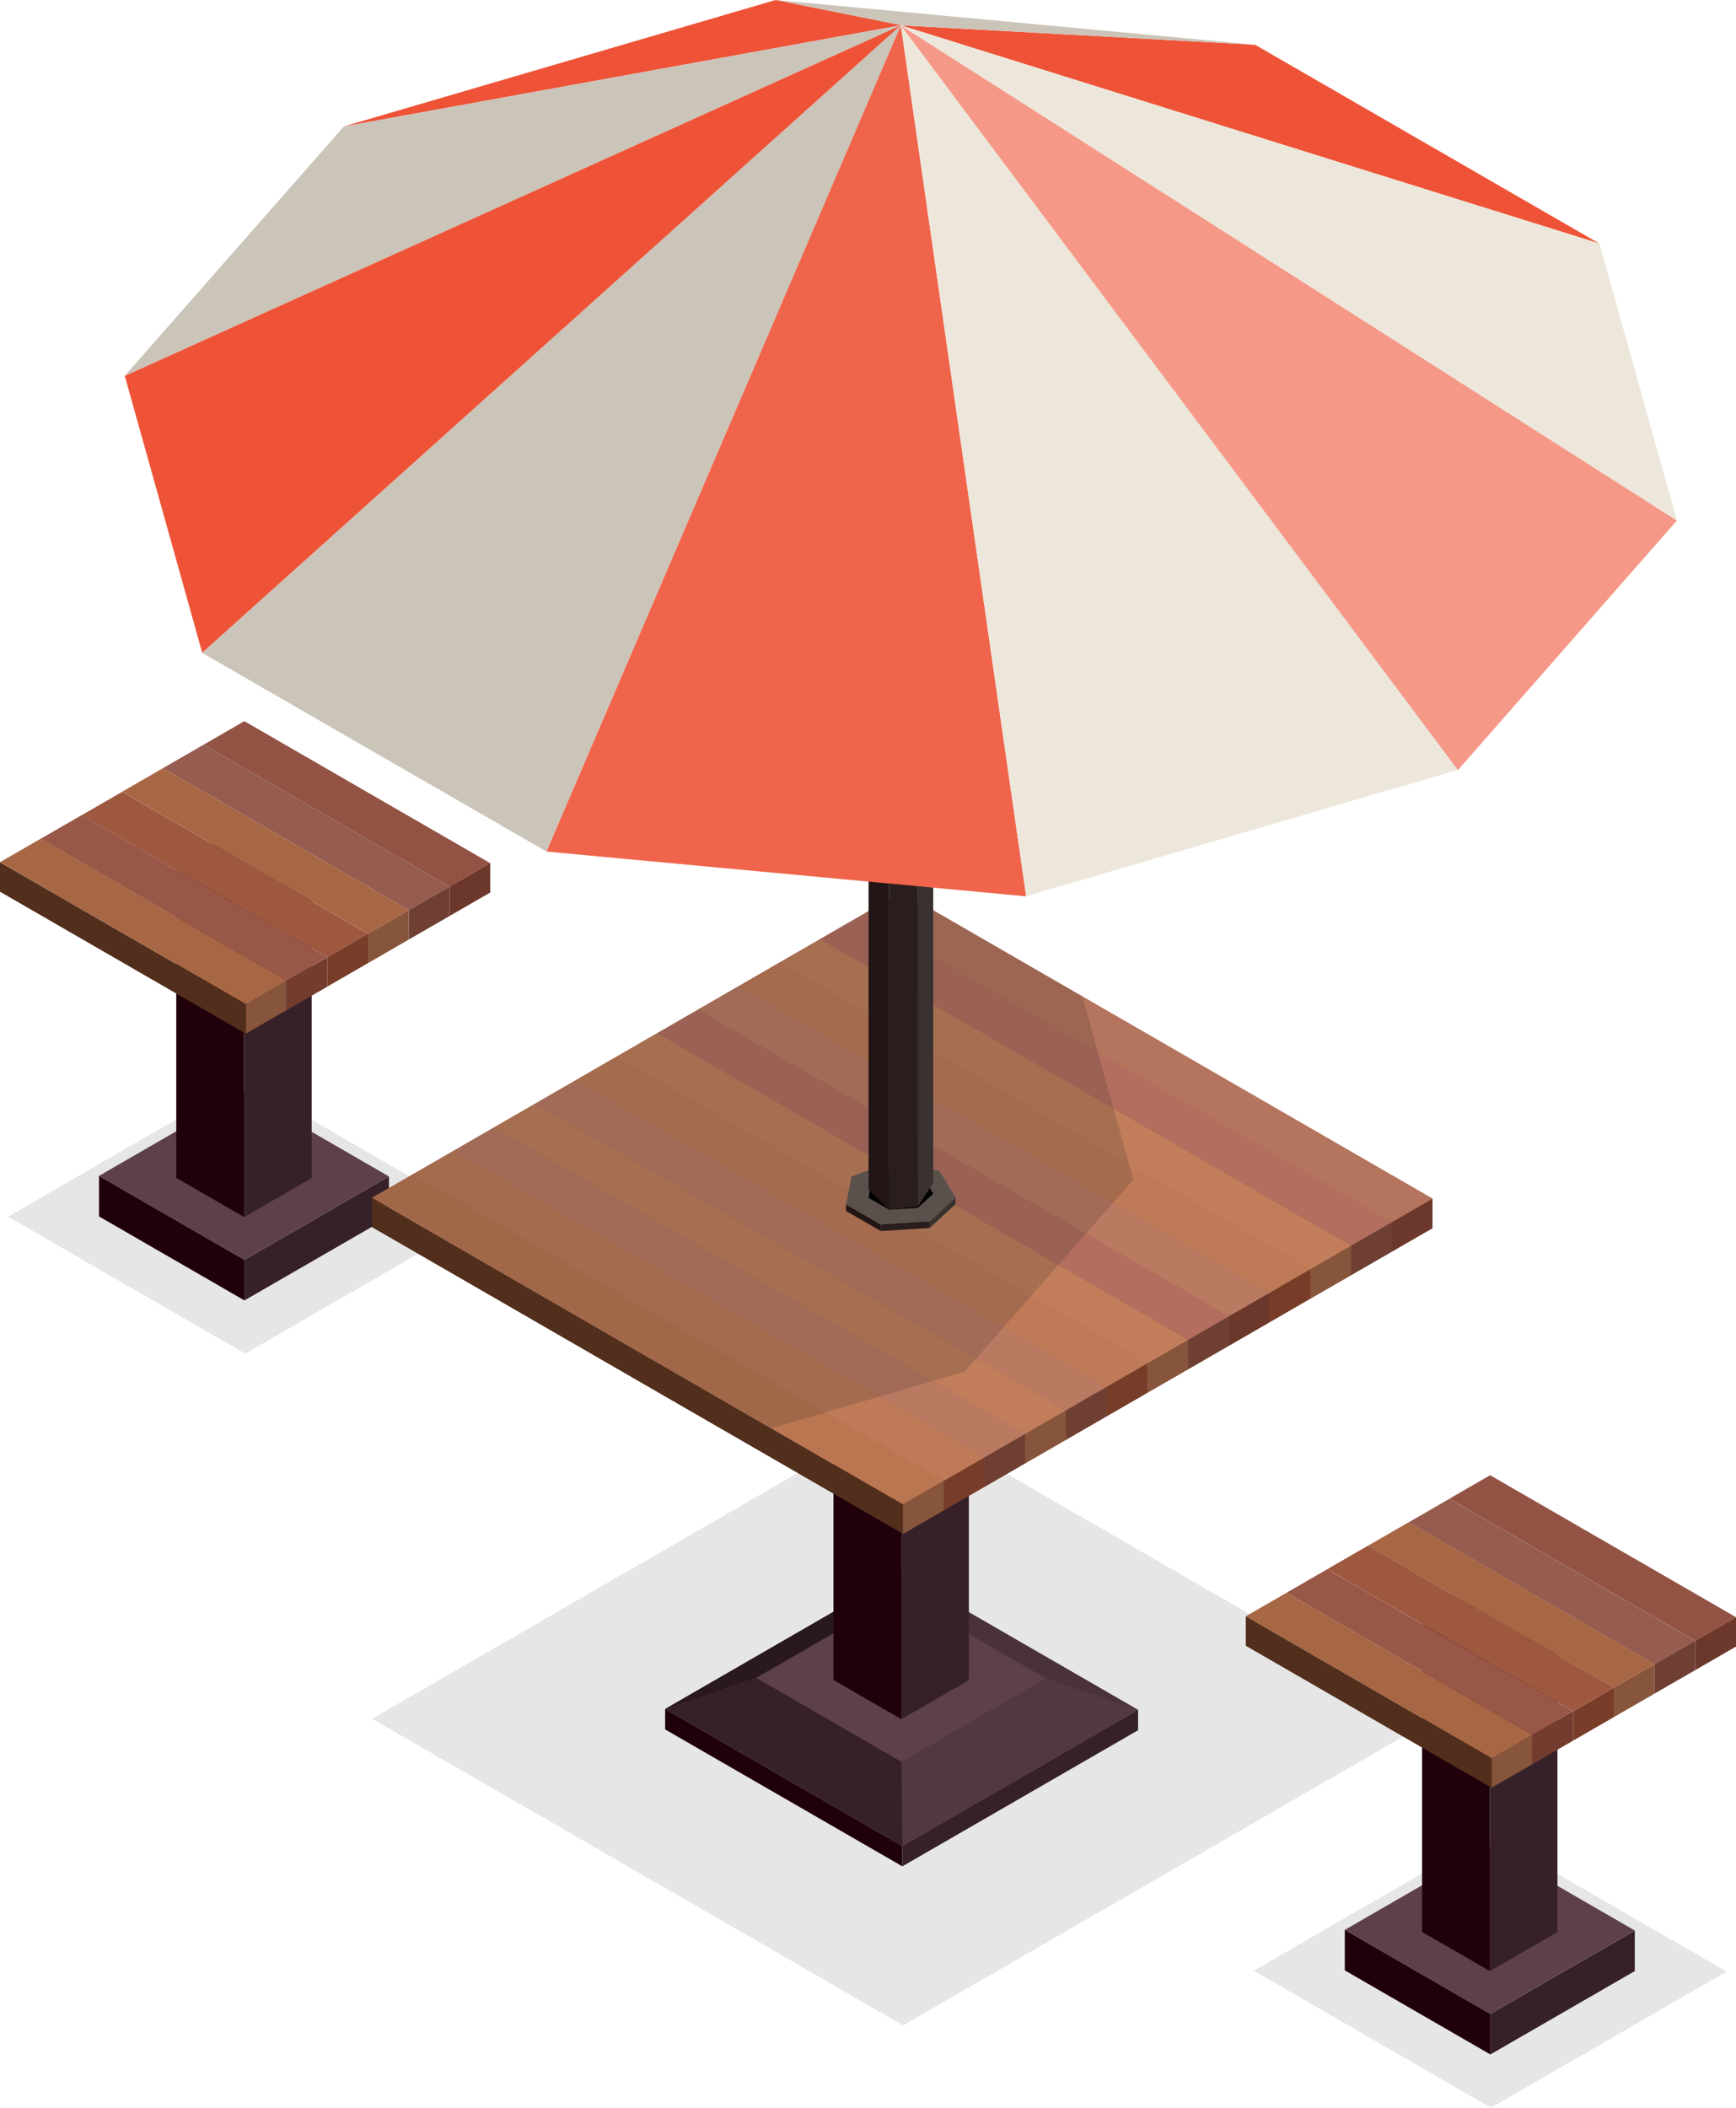 <svg xmlns="http://www.w3.org/2000/svg" width="76.711" height="93.113" viewBox="0 0 76.711 93.113">
  <g id="Group_495" data-name="Group 495" transform="translate(-552.345 -89.687)">
    <g id="Group_490" data-name="Group 490" transform="translate(560.345 129.098)">
      <path id="Path_833" data-name="Path 833" d="M589.248,164.765,565.787,151.22l23.394-13.506,23.462,13.545Z" transform="translate(-557.343 -114.7)" fill="#848484" opacity="0.2"/>
      <g id="Group_458" data-name="Group 458" transform="translate(-8 -7.551)">
        <path id="Path_834" data-name="Path 834" d="M570.4,146.378l-10.483-6.052,10.417-6.014,10.482,6.052Z" transform="translate(-559.566 -118.436)" fill="#e6e6e6"/>
        <g id="Group_457" data-name="Group 457">
          <g id="Group_453" data-name="Group 453" transform="translate(4.375 4.566)">
            <g id="Group_451" data-name="Group 451" transform="translate(0 11.835)">
              <path id="Path_835" data-name="Path 835" d="M569.26,142.869l-6.425-3.71v-1.792l6.425,3.71Z" transform="translate(-562.835 -133.681)" fill="#20000b"/>
              <path id="Path_836" data-name="Path 836" d="M567.5,142.863l6.385-3.686v-1.792l-6.385,3.686Z" transform="translate(-561.071 -133.675)" fill="#362128"/>
              <path id="Path_837" data-name="Path 837" d="M569.26,142.09l-6.425-3.71,6.385-3.686,6.425,3.71Z" transform="translate(-562.835 -134.693)" fill="#5d404a"/>
            </g>
            <g id="Group_452" data-name="Group 452" transform="translate(3.413)">
              <path id="Path_838" data-name="Path 838" d="M568.312,142.978l-3-1.733V127.358l3,1.733Z" transform="translate(-565.311 -125.636)" fill="#20000b"/>
              <path id="Path_839" data-name="Path 839" d="M567.488,142.975l2.983-1.722V127.366l-2.983,1.722Z" transform="translate(-564.487 -125.633)" fill="#362128"/>
              <path id="Path_840" data-name="Path 840" d="M568.312,129.563l-3-1.733,2.983-1.722,3,1.733Z" transform="translate(-565.311 -126.109)" fill="#5d404a"/>
            </g>
          </g>
          <g id="Group_456" data-name="Group 456">
            <g id="Group_454" data-name="Group 454" transform="translate(10.865 6.273)">
              <path id="Path_841" data-name="Path 841" d="M574.07,129.682v-1.3l1.8-1.039v1.3Z" transform="translate(-565.072 -127.347)" fill="#6d382c"/>
              <path id="Path_842" data-name="Path 842" d="M572.764,130.436v-1.3l1.8-1.039v1.3Z" transform="translate(-565.566 -127.061)" fill="#6f3f34"/>
              <path id="Path_843" data-name="Path 843" d="M571.459,131.19v-1.3l1.8-1.039v1.3Z" transform="translate(-566.06 -126.776)" fill="#87553b"/>
              <path id="Path_844" data-name="Path 844" d="M567.543,133.451v-1.3l1.8-1.039v1.3Z" transform="translate(-567.543 -125.92)" fill="#87553b"/>
              <path id="Path_845" data-name="Path 845" d="M570.154,131.943v-1.3l1.8-1.039v1.3Z" transform="translate(-566.555 -126.49)" fill="#783d29"/>
              <path id="Path_846" data-name="Path 846" d="M568.848,132.7v-1.3l1.8-1.039v1.3Z" transform="translate(-567.049 -126.205)" fill="#733c2f"/>
            </g>
            <g id="Group_455" data-name="Group 455">
              <path id="Path_847" data-name="Path 847" d="M577.054,130.108l-10.865-6.273,1.8-1.039,10.865,6.273Z" transform="translate(-557.191 -122.796)" fill="#935344"/>
              <path id="Path_848" data-name="Path 848" d="M575.748,130.862l-10.865-6.273,1.8-1.039,10.865,6.273Z" transform="translate(-557.685 -122.511)" fill="#955c4f"/>
              <path id="Path_849" data-name="Path 849" d="M574.443,131.616l-10.865-6.273,1.8-1.039,10.865,6.273Z" transform="translate(-558.18 -122.226)" fill="#a86744"/>
              <path id="Path_850" data-name="Path 850" d="M570.527,133.876,559.662,127.6l1.8-1.039,10.865,6.273Z" transform="translate(-559.662 -121.37)" fill="#a86744"/>
              <path id="Path_851" data-name="Path 851" d="M573.138,132.369,562.273,126.1l1.8-1.039,10.865,6.273Z" transform="translate(-558.674 -121.94)" fill="#9e5840"/>
              <path id="Path_852" data-name="Path 852" d="M571.832,133.123l-10.865-6.273,1.8-1.039,10.865,6.273Z" transform="translate(-559.168 -121.655)" fill="#995748"/>
            </g>
            <path id="Path_853" data-name="Path 853" d="M559.662,127.318v1.3l10.865,6.273v-1.3Z" transform="translate(-559.662 -121.084)" fill="#522e1c"/>
          </g>
        </g>
      </g>
      <g id="Group_474" data-name="Group 474" transform="translate(47.049 25.761)">
        <path id="Path_874" data-name="Path 874" d="M600.9,164.013l-10.482-6.052,10.417-6.014L611.316,158Z" transform="translate(-590.067 -136.071)" fill="#e6e6e6"/>
        <g id="Group_473" data-name="Group 473">
          <g id="Group_469" data-name="Group 469" transform="translate(4.375 4.566)">
            <g id="Group_467" data-name="Group 467" transform="translate(0 11.835)">
              <path id="Path_875" data-name="Path 875" d="M599.761,160.5l-6.425-3.71V155l6.425,3.71Z" transform="translate(-593.336 -151.316)" fill="#20000b"/>
              <path id="Path_876" data-name="Path 876" d="M598,160.5l6.385-3.686v-1.792L598,158.705Z" transform="translate(-591.571 -151.309)" fill="#362128"/>
              <path id="Path_877" data-name="Path 877" d="M599.761,159.724l-6.425-3.71,6.385-3.686,6.425,3.71Z" transform="translate(-593.336 -152.328)" fill="#5d404a"/>
            </g>
            <g id="Group_468" data-name="Group 468" transform="translate(3.413)">
              <path id="Path_878" data-name="Path 878" d="M598.813,160.612l-3-1.733V144.992l3,1.733Z" transform="translate(-595.812 -143.27)" fill="#20000b"/>
              <path id="Path_879" data-name="Path 879" d="M597.989,160.609l2.982-1.722V145l-2.982,1.722Z" transform="translate(-594.988 -143.268)" fill="#362128"/>
              <path id="Path_880" data-name="Path 880" d="M598.813,147.2l-3-1.733,2.983-1.722,3,1.733Z" transform="translate(-595.812 -143.743)" fill="#5d404a"/>
            </g>
          </g>
          <g id="Group_472" data-name="Group 472">
            <g id="Group_470" data-name="Group 470" transform="translate(10.865 6.273)">
              <path id="Path_881" data-name="Path 881" d="M604.57,147.317v-1.3l1.8-1.039v1.3Z" transform="translate(-595.573 -144.981)" fill="#6d382c"/>
              <path id="Path_882" data-name="Path 882" d="M603.265,148.071v-1.3l1.8-1.039v1.3Z" transform="translate(-596.067 -144.696)" fill="#6f3f34"/>
              <path id="Path_883" data-name="Path 883" d="M601.96,148.824v-1.3l1.8-1.039v1.3Z" transform="translate(-596.561 -144.41)" fill="#87553b"/>
              <path id="Path_884" data-name="Path 884" d="M598.044,151.085v-1.3l1.8-1.039v1.3Z" transform="translate(-598.044 -143.554)" fill="#87553b"/>
              <path id="Path_885" data-name="Path 885" d="M600.654,149.578v-1.3l1.8-1.039v1.3Z" transform="translate(-597.055 -144.125)" fill="#783d29"/>
              <path id="Path_886" data-name="Path 886" d="M599.349,150.332v-1.3l1.8-1.039v1.3Z" transform="translate(-597.55 -143.84)" fill="#733c2f"/>
            </g>
            <g id="Group_471" data-name="Group 471">
              <path id="Path_887" data-name="Path 887" d="M607.554,147.743l-10.865-6.273,1.8-1.039,10.865,6.273Z" transform="translate(-587.692 -140.431)" fill="#935344"/>
              <path id="Path_888" data-name="Path 888" d="M606.249,148.5l-10.865-6.273,1.8-1.039,10.865,6.273Z" transform="translate(-588.186 -140.146)" fill="#955c4f"/>
              <path id="Path_889" data-name="Path 889" d="M604.944,149.25l-10.865-6.273,1.8-1.039,10.865,6.273Z" transform="translate(-588.68 -139.861)" fill="#a86744"/>
              <path id="Path_890" data-name="Path 890" d="M601.028,151.511l-10.865-6.273,1.8-1.039,10.865,6.273Z" transform="translate(-590.163 -139.005)" fill="#a86744"/>
              <path id="Path_891" data-name="Path 891" d="M603.638,150l-10.865-6.273,1.8-1.039,10.865,6.273Z" transform="translate(-589.174 -139.575)" fill="#9e5840"/>
              <path id="Path_892" data-name="Path 892" d="M602.333,150.757l-10.865-6.273,1.8-1.039,10.865,6.273Z" transform="translate(-589.669 -139.29)" fill="#995748"/>
            </g>
            <path id="Path_893" data-name="Path 893" d="M590.163,144.953v1.3l10.865,6.273v-1.3Z" transform="translate(-590.163 -138.719)" fill="#522e1c"/>
          </g>
        </g>
      </g>
      <g id="Group_479" data-name="Group 479" transform="translate(21.391 10.8)">
        <path id="Path_894" data-name="Path 894" d="M585.66,154.9l-10.482-6.052,10.417-6.014,10.482,6.052Z" transform="translate(-575.178 -123.56)" fill="#4a323a"/>
        <path id="Path_895" data-name="Path 895" d="M579.2,147.479l-4.024,1.372,10.417-6.014-.007.956Z" transform="translate(-575.178 -123.56)" fill="#29191e"/>
        <g id="Group_478" data-name="Group 478">
          <g id="Group_477" data-name="Group 477">
            <g id="Group_475" data-name="Group 475" transform="translate(0 20.233)">
              <path id="Path_896" data-name="Path 896" d="M585.66,154.148,575.178,148.1v-.9l10.482,6.052Z" transform="translate(-575.178 -142.141)" fill="#20000b"/>
              <path id="Path_897" data-name="Path 897" d="M582.782,154.137l10.417-6.014v-.9l-10.417,6.014Z" transform="translate(-572.299 -142.13)" fill="#362128"/>
              <path id="Path_898" data-name="Path 898" d="M584.522,150.926l-6.425-3.71,6.385-3.686,6.425,3.71Z" transform="translate(-574.073 -143.53)" fill="#5d404a"/>
            </g>
            <g id="Group_476" data-name="Group 476" transform="translate(7.438)">
              <path id="Path_899" data-name="Path 899" d="M583.574,154.121l-3-1.733V130.1l3,1.733Z" transform="translate(-580.573 -128.381)" fill="#20000b"/>
              <path id="Path_900" data-name="Path 900" d="M582.75,154.118l2.982-1.722V130.111l-2.982,1.722Z" transform="translate(-579.749 -128.378)" fill="#362128"/>
              <path id="Path_901" data-name="Path 901" d="M583.574,132.309l-3-1.733,2.983-1.722,3,1.733Z" transform="translate(-580.573 -128.854)" fill="#5d404a"/>
            </g>
          </g>
        </g>
      </g>
      <path id="Path_922" data-name="Path 922" d="M582.8,145.649v-1.3L606.2,130.846v1.3Z" transform="translate(-550.9 -117.3)" fill="#87553b"/>
      <path id="Path_923" data-name="Path 923" d="M589.248,148.072l-23.461-13.545,23.394-13.506,23.462,13.546Z" transform="translate(-557.343 -121.02)" fill="#a86744"/>
      <path id="Path_924" data-name="Path 924" d="M565.787,130.817v1.3l23.461,13.546v-1.3Z" transform="translate(-557.343 -117.311)" fill="#522e1c"/>
      <g id="Group_488" data-name="Group 488" transform="translate(8.444)">
        <path id="Path_925" data-name="Path 925" d="M589.248,144.648,565.787,131.1l1.8-1.039,23.461,13.545Z" transform="translate(-565.787 -117.596)" fill="#ba7551"/>
        <path id="Path_926" data-name="Path 926" d="M590.554,143.894l-23.462-13.545,1.8-1.039,23.461,13.546Z" transform="translate(-565.293 -117.881)" fill="#bf7a57"/>
        <path id="Path_927" data-name="Path 927" d="M591.859,143.141,568.4,129.6l1.8-1.039L593.659,142.1Z" transform="translate(-564.798 -118.167)" fill="#ba7961"/>
        <path id="Path_928" data-name="Path 928" d="M593.164,142.387,569.7,128.842l1.8-1.039,23.462,13.546Z" transform="translate(-564.304 -118.452)" fill="#c27e5b"/>
        <path id="Path_929" data-name="Path 929" d="M594.47,141.634l-23.462-13.546,1.8-1.039,23.462,13.546Z" transform="translate(-563.81 -118.737)" fill="#ba7961"/>
        <path id="Path_930" data-name="Path 930" d="M595.775,140.88l-23.462-13.546,1.8-1.039,23.462,13.546Z" transform="translate(-563.316 -119.023)" fill="#bf7a57"/>
        <path id="Path_931" data-name="Path 931" d="M597.08,140.126l-23.462-13.546,1.8-1.039,23.462,13.545Z" transform="translate(-562.821 -119.308)" fill="#c27e5b"/>
        <path id="Path_932" data-name="Path 932" d="M598.386,139.373l-23.462-13.545,1.8-1.039,23.462,13.546Z" transform="translate(-562.327 -119.593)" fill="#b36e5f"/>
        <path id="Path_933" data-name="Path 933" d="M599.691,138.619l-23.462-13.546,1.8-1.039L601.49,137.58Z" transform="translate(-561.833 -119.879)" fill="#ba7961"/>
        <path id="Path_934" data-name="Path 934" d="M601,137.866,577.535,124.32l1.8-1.039L602.8,136.827Z" transform="translate(-561.339 -120.164)" fill="#bf7a57"/>
        <path id="Path_935" data-name="Path 935" d="M602.3,137.112,578.84,123.566l1.8-1.039L604.1,136.073Z" transform="translate(-560.845 -120.45)" fill="#c27e5b"/>
        <path id="Path_936" data-name="Path 936" d="M603.607,136.358l-23.462-13.546,1.8-1.039,23.462,13.546Z" transform="translate(-560.35 -120.735)" fill="#b36e5f"/>
        <path id="Path_937" data-name="Path 937" d="M604.912,135.6l-23.462-13.546,1.8-1.039,23.462,13.546Z" transform="translate(-559.856 -121.02)" fill="#b4745d"/>
      </g>
      <g id="Group_489" data-name="Group 489" transform="translate(31.905 13.546)">
        <path id="Path_938" data-name="Path 938" d="M582.8,140.928v1.3l1.8-1.039v-1.3Z" transform="translate(-582.805 -127.421)" fill="#87553b"/>
        <path id="Path_939" data-name="Path 939" d="M584.11,140.174v1.3l1.8-1.039v-1.3Z" transform="translate(-582.311 -127.707)" fill="#783d29"/>
        <path id="Path_940" data-name="Path 940" d="M585.415,139.421v1.3l1.8-1.039v-1.3Z" transform="translate(-581.816 -127.992)" fill="#6f3f34"/>
        <path id="Path_941" data-name="Path 941" d="M586.721,138.667v1.3l1.8-1.039v-1.3Z" transform="translate(-581.322 -128.277)" fill="#87553b"/>
        <path id="Path_942" data-name="Path 942" d="M588.026,137.913v1.3l1.8-1.039v-1.3Z" transform="translate(-580.828 -128.563)" fill="#6f3f34"/>
        <path id="Path_943" data-name="Path 943" d="M589.331,137.16v1.3l1.8-1.039v-1.3Z" transform="translate(-580.334 -128.848)" fill="#783d29"/>
        <path id="Path_944" data-name="Path 944" d="M590.637,136.406v1.3l1.8-1.039v-1.3Z" transform="translate(-579.839 -129.134)" fill="#87553b"/>
        <path id="Path_945" data-name="Path 945" d="M591.942,135.653v1.3l1.8-1.039v-1.3Z" transform="translate(-579.345 -129.419)" fill="#6f3f34"/>
        <path id="Path_946" data-name="Path 946" d="M593.247,134.9v1.3l1.8-1.039v-1.3Z" transform="translate(-578.851 -129.704)" fill="#6d382c"/>
        <path id="Path_947" data-name="Path 947" d="M594.553,134.145v1.3l1.8-1.039v-1.3Z" transform="translate(-578.357 -129.99)" fill="#783d29"/>
        <path id="Path_948" data-name="Path 948" d="M595.858,133.392v1.3l1.8-1.039v-1.3Z" transform="translate(-577.863 -130.275)" fill="#87553b"/>
        <path id="Path_949" data-name="Path 949" d="M597.163,132.638v1.3l1.8-1.039v-1.3Z" transform="translate(-577.368 -130.56)" fill="#6f3f34"/>
        <path id="Path_950" data-name="Path 950" d="M598.469,131.885v1.3l1.8-1.039v-1.3Z" transform="translate(-576.874 -130.846)" fill="#6d382c"/>
      </g>
      <path id="Path_951" data-name="Path 951" d="M585.628,149.914l.033,3.715-10.482-6.052L579.2,146.2Z" transform="translate(-553.787 -111.485)" fill="#362128"/>
      <path id="Path_952" data-name="Path 952" d="M593.207,147.608l-4.064-1.387-6.385,3.686.033,3.715Z" transform="translate(-550.917 -111.478)" fill="#523841"/>
    </g>
    <path id="Path_953" data-name="Path 953" d="M599.426,133.715l-7.461,8.493-8.541,2.5-17.637-10.183,23.395-13.506,7.984,4.609Z" transform="translate(3.002 8.078)" fill="#262626" opacity="0.17"/>
    <g id="Group_493" data-name="Group 493" transform="translate(589.731 130.954)">
      <g id="Group_491" data-name="Group 491" transform="translate(0 10.039)">
        <path id="Path_954" data-name="Path 954" d="M584.757,130.315,583,129.958l-1.569.568-.2,1.065,1.317.76,1.844-.117.983-.906Z" transform="translate(-580.881 -129.531)"/>
        <path id="Path_955" data-name="Path 955" d="M585.1,130.066l-2.05-.417-1.834.663-.236,1.244,1.539.889,2.156-.136,1.149-1.059Z" transform="translate(-580.978 -129.648)" fill="#5b514c"/>
        <path id="Path_956" data-name="Path 956" d="M580.978,131.032v.284l1.539.889v-.284Z" transform="translate(-580.978 -129.124)" fill="#211515"/>
        <path id="Path_957" data-name="Path 957" d="M584.249,131.577v.284l-2.156.136v-.284Z" transform="translate(-580.555 -128.918)" fill="#291d1d"/>
        <path id="Path_958" data-name="Path 958" d="M584.806,130.81v.284l-1.149,1.059v-.284Z" transform="translate(-579.963 -129.208)" fill="#38312f"/>
      </g>
      <g id="Group_492" data-name="Group 492" transform="translate(0.991)">
        <path id="Path_959" data-name="Path 959" d="M584.13,130.242,582.919,130l-1.083.392-.14.735.909.525,1.273-.081.679-.625Z" transform="translate(-581.696 -119.478)"/>
        <path id="Path_960" data-name="Path 960" d="M584.13,122.613l-1.211-.247-1.083.392-.14.735.909.525,1.273-.081.679-.625Z" transform="translate(-581.696 -122.367)" fill="#5b514c"/>
        <path id="Path_961" data-name="Path 961" d="M581.7,123.184v17.579l.909.878V124.062Z" transform="translate(-581.696 -129.471)" fill="#211515"/>
        <path id="Path_962" data-name="Path 962" d="M583.629,123.507v17.579l-1.273.135V123.641Z" transform="translate(-581.446 -129.051)" fill="#291d1d"/>
        <path id="Path_963" data-name="Path 963" d="M583.958,123.053v17.579l-.679,1.045V124.1Z" transform="translate(-581.097 -129.642)" fill="#38312f"/>
      </g>
    </g>
    <g id="Group_494" data-name="Group 494" transform="translate(557.859 89.687)">
      <path id="Path_964" data-name="Path 964" d="M582.734,100.5l15.658.86,15.213,8.783Z" transform="translate(-548.441 -99.38)" fill="#ee5337"/>
      <path id="Path_965" data-name="Path 965" d="M578.718,99.687l5.536,1.116,15.658.86Z" transform="translate(-549.961 -99.687)" fill="#cbc4b8"/>
      <path id="Path_966" data-name="Path 966" d="M564.879,105.274l24.616-4.471-5.536-1.116Z" transform="translate(-555.202 -99.687)" fill="#ee5337"/>
      <path id="Path_967" data-name="Path 967" d="M557.859,115.983,592.152,100.5l-24.616,4.471Z" transform="translate(-557.859 -99.38)" fill="#cbc4b8"/>
      <path id="Path_968" data-name="Path 968" d="M561.281,128.219,592.152,100.5l-34.293,15.487Z" transform="translate(-557.859 -99.38)" fill="#ee5337"/>
      <path id="Path_969" data-name="Path 969" d="M575.555,137,591.213,100.5l-30.872,27.723Z" transform="translate(-556.92 -99.38)" fill="#cbc4b8"/>
      <path id="Path_970" data-name="Path 970" d="M592.571,138.978,587.034,100.5,571.376,137Z" transform="translate(-552.741 -99.38)" fill="#f0644b"/>
      <path id="Path_971" data-name="Path 971" d="M607.35,133.391l-24.616-32.9,5.536,38.482Z" transform="translate(-548.441 -99.38)" fill="#ede7db"/>
      <path id="Path_972" data-name="Path 972" d="M617.027,122.376,582.734,100.5l24.616,32.9Z" transform="translate(-548.441 -99.38)" fill="#f59887"/>
      <path id="Path_973" data-name="Path 973" d="M613.605,110.139l3.422,12.236L582.734,100.5Z" transform="translate(-548.441 -99.38)" fill="#ede7db"/>
    </g>
  </g>
</svg>
